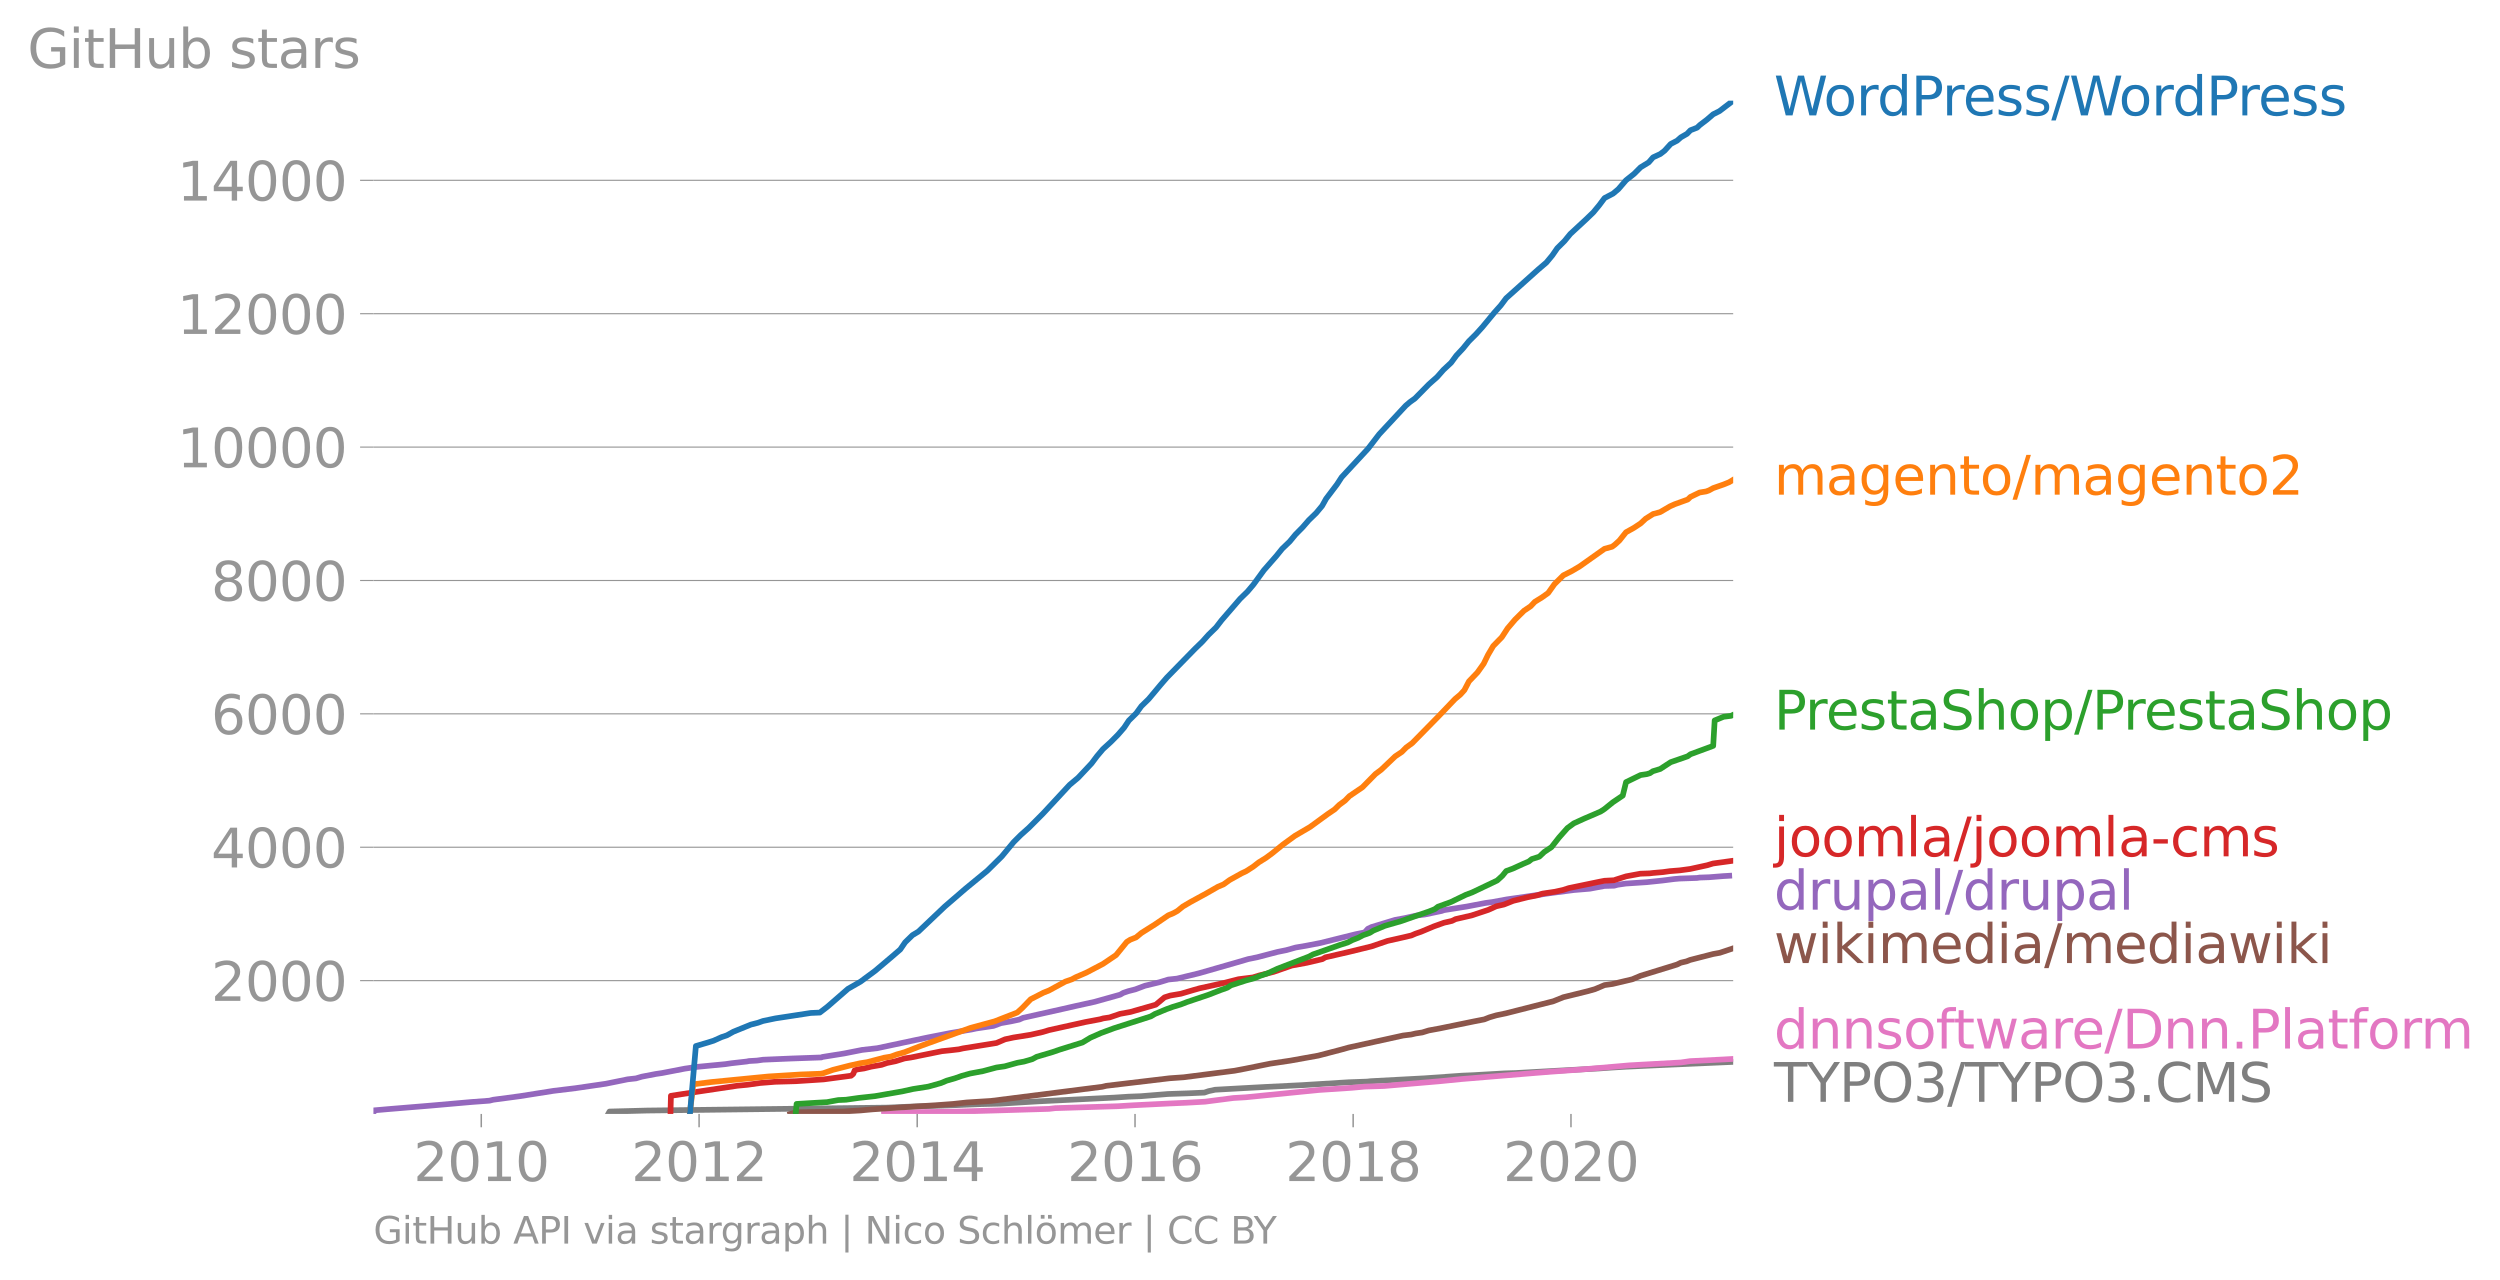 <svg height="448.138" viewBox="0 0 656.585 336.104" width="875.447" xmlns="http://www.w3.org/2000/svg" xmlns:xlink="http://www.w3.org/1999/xlink"><defs><style>*{stroke-linecap:butt;stroke-linejoin:round}</style></defs><g id="figure_1"><path d="M0 336.104h656.585V0H0z" style="fill:none" id="patch_1"/><g id="axes_1"><path d="M98.073 292.56h357.12V26.446H98.073z" style="fill:none" id="patch_2"/><path clip-path="url(#p9e0ba80ce0)" d="m159.735 292.56.349-.631 9.864-.263 63.19-.77 5.09-.229 11.171-.35 7.911-.333 5.297-.122 10.1-.613 19.943-.981 3.767-.245 3.204-.123 7.134-.578 5.185-.175 4.37-.193 1.108-.385 1.712-.368 6.588-.368 6.75-.368 9.55-.473 12.166-.753 4.87-.175.96-.105 14.065-.753 9.892-.7 2.924-.123 8.2-.473 2.88-.088 11.918-.665 7.126-.386 2.655-.14 3.767-.263 3.54-.21 7.069-.333 20.97-.928h0" style="fill:none;stroke:#7f7f7f;stroke-linecap:square;stroke-width:1.5" id="line2d_1"/><g id="matplotlib.axis_1"><g id="xtick_1"><g id="line2d_2"><defs><path d="M0 0v3.5" id="m73948b4023" style="stroke:#969696;stroke-width:.4"/></defs><use style="fill:#969696;stroke:#969696;stroke-width:.4" x="126.396" xlink:href="#m73948b4023" y="292.559"/></g><g style="fill:#969696" transform="matrix(.14 0 0 -.14 108.581 310.197)" id="text_1"><defs><path d="M1228 531h2203V0H469v531q359 372 979 998 621 627 780 809 303 340 423 576 121 236 121 464 0 372-261 606-261 235-680 235-297 0-627-103-329-103-704-313v638q381 153 712 231 332 78 607 78 725 0 1156-363 431-362 431-968 0-288-108-546-107-257-392-607-78-91-497-524-418-433-1181-1211z" id="DejaVuSans-32" transform="scale(.016)"/><path d="M2034 4250q-487 0-733-480-245-479-245-1442 0-959 245-1439 246-480 733-480 491 0 736 480 246 480 246 1439 0 963-246 1442-245 480-736 480zm0 500q785 0 1199-621 414-620 414-1801 0-1178-414-1799Q2819-91 2034-91q-784 0-1198 620-414 621-414 1799 0 1181 414 1801 414 621 1198 621z" id="DejaVuSans-30" transform="scale(.016)"/><path d="M794 531h1031v3560L703 3866v575l1116 225h631V531h1031V0H794v531z" id="DejaVuSans-31" transform="scale(.016)"/></defs><use xlink:href="#DejaVuSans-32"/><use x="63.623" xlink:href="#DejaVuSans-30"/><use x="127.246" xlink:href="#DejaVuSans-31"/><use x="190.869" xlink:href="#DejaVuSans-30"/></g></g><g id="xtick_2"><use style="fill:#969696;stroke:#969696;stroke-width:.4" x="183.604" xlink:href="#m73948b4023" y="292.559" id="line2d_3"/><g style="fill:#969696" transform="matrix(.14 0 0 -.14 165.789 310.197)" id="text_2"><use xlink:href="#DejaVuSans-32"/><use x="63.623" xlink:href="#DejaVuSans-30"/><use x="127.246" xlink:href="#DejaVuSans-31"/><use x="190.869" xlink:href="#DejaVuSans-32"/></g></g><g id="xtick_3"><use style="fill:#969696;stroke:#969696;stroke-width:.4" x="240.89" xlink:href="#m73948b4023" y="292.559" id="line2d_4"/><g style="fill:#969696" transform="matrix(.14 0 0 -.14 223.075 310.197)" id="text_3"><defs><path d="M2419 4116 825 1625h1594v2491zm-166 550h794V1625h666v-525h-666V0h-628v1100H313v609l1940 2957z" id="DejaVuSans-34" transform="scale(.016)"/></defs><use xlink:href="#DejaVuSans-32"/><use x="63.623" xlink:href="#DejaVuSans-30"/><use x="127.246" xlink:href="#DejaVuSans-31"/><use x="190.869" xlink:href="#DejaVuSans-34"/></g></g><g id="xtick_4"><use style="fill:#969696;stroke:#969696;stroke-width:.4" x="298.097" xlink:href="#m73948b4023" y="292.559" id="line2d_5"/><g style="fill:#969696" transform="matrix(.14 0 0 -.14 280.282 310.197)" id="text_4"><defs><path d="M2113 2584q-425 0-674-291-248-290-248-796 0-503 248-796 249-292 674-292t673 292q248 293 248 796 0 506-248 796-248 291-673 291zm1253 1979v-575q-238 112-480 171-242 60-480 60-625 0-955-422-329-422-376-1275 184 272 462 417 279 145 613 145 703 0 1111-427 408-426 408-1160 0-719-425-1154Q2819-91 2113-91q-810 0-1238 620-428 621-428 1799 0 1106 525 1764t1409 658q238 0 480-47t505-140z" id="DejaVuSans-36" transform="scale(.016)"/></defs><use xlink:href="#DejaVuSans-32"/><use x="63.623" xlink:href="#DejaVuSans-30"/><use x="127.246" xlink:href="#DejaVuSans-31"/><use x="190.869" xlink:href="#DejaVuSans-36"/></g></g><g id="xtick_5"><use style="fill:#969696;stroke:#969696;stroke-width:.4" x="355.383" xlink:href="#m73948b4023" y="292.559" id="line2d_6"/><g style="fill:#969696" transform="matrix(.14 0 0 -.14 337.568 310.197)" id="text_5"><defs><path d="M2034 2216q-450 0-708-241-257-241-257-662 0-422 257-663 258-241 708-241t709 242q260 243 260 662 0 421-258 662-257 241-711 241zm-631 268q-406 100-633 378-226 279-226 679 0 559 398 884 399 325 1092 325 697 0 1094-325t397-884q0-400-227-679-226-278-629-378 456-106 710-416 255-309 255-755 0-679-414-1042Q2806-91 2034-91q-771 0-1186 362-414 363-414 1042 0 446 256 755 257 310 713 416zm-231 997q0-362 226-565 227-203 636-203 407 0 636 203 230 203 230 565 0 363-230 566-229 203-636 203-409 0-636-203-226-203-226-566z" id="DejaVuSans-38" transform="scale(.016)"/></defs><use xlink:href="#DejaVuSans-32"/><use x="63.623" xlink:href="#DejaVuSans-30"/><use x="127.246" xlink:href="#DejaVuSans-31"/><use x="190.869" xlink:href="#DejaVuSans-38"/></g></g><g id="xtick_6"><use style="fill:#969696;stroke:#969696;stroke-width:.4" x="412.59" xlink:href="#m73948b4023" y="292.559" id="line2d_7"/><g style="fill:#969696" transform="matrix(.14 0 0 -.14 394.775 310.197)" id="text_6"><use xlink:href="#DejaVuSans-32"/><use x="63.623" xlink:href="#DejaVuSans-30"/><use x="127.246" xlink:href="#DejaVuSans-32"/><use x="190.869" xlink:href="#DejaVuSans-30"/></g></g></g><g id="matplotlib.axis_2"><g id="ytick_1"><path clip-path="url(#p9e0ba80ce0)" d="M98.073 257.546h357.12" style="fill:none;stroke:#969696;stroke-linecap:square;stroke-width:.3" id="line2d_8"/><g id="line2d_9"><defs><path d="M0 0h-3.5" id="m84d0e608a6" style="stroke:#969696;stroke-width:.3"/></defs><use style="fill:#969696;stroke:#969696;stroke-width:.3" x="98.073" xlink:href="#m84d0e608a6" y="257.546"/></g><g style="fill:#969696" transform="matrix(.14 0 0 -.14 55.443 262.865)" id="text_7"><use xlink:href="#DejaVuSans-32"/><use x="63.623" xlink:href="#DejaVuSans-30"/><use x="127.246" xlink:href="#DejaVuSans-30"/><use x="190.869" xlink:href="#DejaVuSans-30"/></g></g><g id="ytick_2"><path clip-path="url(#p9e0ba80ce0)" d="M98.073 222.515h357.12" style="fill:none;stroke:#969696;stroke-linecap:square;stroke-width:.3" id="line2d_10"/><use style="fill:#969696;stroke:#969696;stroke-width:.3" x="98.073" xlink:href="#m84d0e608a6" y="222.515" id="line2d_11"/><g style="fill:#969696" transform="matrix(.14 0 0 -.14 55.443 227.834)" id="text_8"><use xlink:href="#DejaVuSans-34"/><use x="63.623" xlink:href="#DejaVuSans-30"/><use x="127.246" xlink:href="#DejaVuSans-30"/><use x="190.869" xlink:href="#DejaVuSans-30"/></g></g><g id="ytick_3"><path clip-path="url(#p9e0ba80ce0)" d="M98.073 187.484h357.12" style="fill:none;stroke:#969696;stroke-linecap:square;stroke-width:.3" id="line2d_12"/><use style="fill:#969696;stroke:#969696;stroke-width:.3" x="98.073" xlink:href="#m84d0e608a6" y="187.484" id="line2d_13"/><g style="fill:#969696" transform="matrix(.14 0 0 -.14 55.443 192.803)" id="text_9"><use xlink:href="#DejaVuSans-36"/><use x="63.623" xlink:href="#DejaVuSans-30"/><use x="127.246" xlink:href="#DejaVuSans-30"/><use x="190.869" xlink:href="#DejaVuSans-30"/></g></g><g id="ytick_4"><path clip-path="url(#p9e0ba80ce0)" d="M98.073 152.453h357.12" style="fill:none;stroke:#969696;stroke-linecap:square;stroke-width:.3" id="line2d_14"/><use style="fill:#969696;stroke:#969696;stroke-width:.3" x="98.073" xlink:href="#m84d0e608a6" y="152.453" id="line2d_15"/><g style="fill:#969696" transform="matrix(.14 0 0 -.14 55.443 157.772)" id="text_10"><use xlink:href="#DejaVuSans-38"/><use x="63.623" xlink:href="#DejaVuSans-30"/><use x="127.246" xlink:href="#DejaVuSans-30"/><use x="190.869" xlink:href="#DejaVuSans-30"/></g></g><g id="ytick_5"><path clip-path="url(#p9e0ba80ce0)" d="M98.073 117.422h357.12" style="fill:none;stroke:#969696;stroke-linecap:square;stroke-width:.3" id="line2d_16"/><use style="fill:#969696;stroke:#969696;stroke-width:.3" x="98.073" xlink:href="#m84d0e608a6" y="117.422" id="line2d_17"/><g style="fill:#969696" transform="matrix(.14 0 0 -.14 46.536 122.741)" id="text_11"><use xlink:href="#DejaVuSans-31"/><use x="63.623" xlink:href="#DejaVuSans-30"/><use x="127.246" xlink:href="#DejaVuSans-30"/><use x="190.869" xlink:href="#DejaVuSans-30"/><use x="254.492" xlink:href="#DejaVuSans-30"/></g></g><g id="ytick_6"><path clip-path="url(#p9e0ba80ce0)" d="M98.073 82.391h357.12" style="fill:none;stroke:#969696;stroke-linecap:square;stroke-width:.3" id="line2d_18"/><use style="fill:#969696;stroke:#969696;stroke-width:.3" x="98.073" xlink:href="#m84d0e608a6" y="82.391" id="line2d_19"/><g style="fill:#969696" transform="matrix(.14 0 0 -.14 46.536 87.71)" id="text_12"><use xlink:href="#DejaVuSans-31"/><use x="63.623" xlink:href="#DejaVuSans-32"/><use x="127.246" xlink:href="#DejaVuSans-30"/><use x="190.869" xlink:href="#DejaVuSans-30"/><use x="254.492" xlink:href="#DejaVuSans-30"/></g></g><g id="ytick_7"><path clip-path="url(#p9e0ba80ce0)" d="M98.073 47.36h357.12" style="fill:none;stroke:#969696;stroke-linecap:square;stroke-width:.3" id="line2d_20"/><use style="fill:#969696;stroke:#969696;stroke-width:.3" x="98.073" xlink:href="#m84d0e608a6" y="47.361" id="line2d_21"/><g style="fill:#969696" transform="matrix(.14 0 0 -.14 46.536 52.68)" id="text_13"><use xlink:href="#DejaVuSans-31"/><use x="63.623" xlink:href="#DejaVuSans-34"/><use x="127.246" xlink:href="#DejaVuSans-30"/><use x="190.869" xlink:href="#DejaVuSans-30"/><use x="254.492" xlink:href="#DejaVuSans-30"/></g></g><g style="fill:#969696" transform="matrix(.14 0 0 -.14 7.2 17.838)" id="text_14"><defs><path d="M3809 666v1253H2778v519h1656V434q-365-259-806-392-440-133-940-133-1094 0-1712 639-617 640-617 1780 0 1144 617 1783 618 639 1712 639 456 0 867-113 411-112 758-331v-672q-350 297-744 447t-828 150q-857 0-1287-478-429-478-429-1425 0-944 429-1422 430-478 1287-478 334 0 596 58 263 58 472 180z" id="DejaVuSans-47" transform="scale(.016)"/><path d="M603 3500h575V0H603v3500zm0 1363h575v-729H603v729z" id="DejaVuSans-69" transform="scale(.016)"/><path d="M1172 4494v-994h1184v-447H1172V1153q0-428 117-550t477-122h590V0h-590q-666 0-919 248-253 249-253 905v1900H172v447h422v994h578z" id="DejaVuSans-74" transform="scale(.016)"/><path d="M628 4666h631V2753h2294v1913h631V0h-631v2222H1259V0H628v4666z" id="DejaVuSans-48" transform="scale(.016)"/><path d="M544 1381v2119h575V1403q0-497 193-746 194-248 582-248 465 0 735 297 271 297 271 810v1984h575V0h-575v538q-209-319-486-474-276-155-642-155-603 0-916 375-312 375-312 1097zm1447 2203z" id="DejaVuSans-75" transform="scale(.016)"/><path d="M3116 1747q0 634-261 995t-717 361q-457 0-718-361t-261-995q0-634 261-995t718-361q456 0 717 361t261 995zM1159 2969q182 312 458 463 277 152 661 152 638 0 1036-506 399-506 399-1331T3314 415Q2916-91 2278-91q-384 0-661 152-276 152-458 464V0H581v4863h578V2969z" id="DejaVuSans-62" transform="scale(.016)"/><path d="M2834 3397v-544q-243 125-506 187-262 63-544 63-428 0-642-131t-214-394q0-200 153-314t616-217l197-44q612-131 870-370t258-667q0-488-386-773Q2250-91 1575-91q-281 0-586 55T347 128v594q319-166 628-249 309-82 613-82 406 0 624 139 219 139 219 392 0 234-158 359-157 125-692 241l-200 47q-534 112-772 345-237 233-237 639 0 494 350 762 350 269 994 269 318 0 599-47 282-46 519-140z" id="DejaVuSans-73" transform="scale(.016)"/><path d="M2194 1759q-697 0-966-159t-269-544q0-306 202-486 202-179 548-179 479 0 768 339t289 901v128h-572zm1147 238V0h-575v531q-197-318-491-470T1556-91q-537 0-855 302-317 302-317 808 0 590 395 890 396 300 1180 300h807v57q0 397-261 614t-733 217q-300 0-585-72-284-72-546-216v532q315 122 612 182 297 61 578 61 760 0 1135-394 375-393 375-1193z" id="DejaVuSans-61" transform="scale(.016)"/><path d="M2631 2963q-97 56-211 82-114 27-251 27-488 0-749-317t-261-911V0H581v3500h578v-544q182 319 472 473 291 155 707 155 59 0 131-8 72-7 159-23l3-590z" id="DejaVuSans-72" transform="scale(.016)"/></defs><use xlink:href="#DejaVuSans-47"/><use x="77.49" xlink:href="#DejaVuSans-69"/><use x="105.273" xlink:href="#DejaVuSans-74"/><use x="144.482" xlink:href="#DejaVuSans-48"/><use x="219.678" xlink:href="#DejaVuSans-75"/><use x="283.057" xlink:href="#DejaVuSans-62"/><use x="346.533" xlink:href="#DejaVuSans-20"/><use x="378.32" xlink:href="#DejaVuSans-73"/><use x="430.42" xlink:href="#DejaVuSans-74"/><use x="469.629" xlink:href="#DejaVuSans-61"/><use x="530.908" xlink:href="#DejaVuSans-72"/><use x="572.021" xlink:href="#DejaVuSans-73"/></g></g><path clip-path="url(#p9e0ba80ce0)" d="m232.2 292.56 1.24-.123 3.597-.14 4.62-.228 8.683-.105 10.52-.298 14.666-.438 1.599-.193 16.497-.508 3.977-.245 9.58-.473 4.354-.192 4.965-.28 7.42-.964 3.264-.193 19.126-1.909 8.7-.578 3.425-.315 5.078-.158 14.5-1.243 5.791-.578 19.444-1.612 3.716-.298 8.018-.578 12.985-1.12 13.492-.754 2.41-.35 8.722-.438 2.192-.123h0" style="fill:none;stroke:#e377c2;stroke-linecap:square;stroke-width:1.5" id="line2d_22"/><path clip-path="url(#p9e0ba80ce0)" d="m207.568 292.56 1.5-.439 12.803-.21.569-.07 3.454-.193 3.227-.297 1.577-.106 3.984-.262 5.799-.386 5.417-.332 4.447-.333 3.53-.386 6.365-.402 29.222-3.714 1.092-.262 16.62-1.98 3.701-.262 13.367-1.717 2.759-.525 6.575-1.331 5.276-.789 7.385-1.33 6.099-1.595 1.874-.525 14.284-3.153 2.138-.263 1.179-.28 1.727-.263 1.698-.525 2.857-.526 9.045-1.856 2.697-.526 1.373-.543 1.79-.525 2.517-.526 3.1-.788 9.357-2.382 2.591-1.05 6.466-1.595 1.848-.525 2.522-1.069 2.112-.297 5.172-1.227 2.195-.928 9.55-2.942 1.009-.49 1.505-.351.917-.368 6.067-1.559 1.739-.315 3.495-1.174h0" style="fill:none;stroke:#8c564b;stroke-linecap:square;stroke-width:1.5" id="line2d_23"/><g style="fill:#1f77b4" transform="matrix(.14 0 0 -.14 465.907 30.31)" id="text_15"><defs><path d="M213 4666h637l981-3944 978 3944h710l981-3944 978 3944h641L4947 0h-794l-984 4050L2175 0h-794L213 4666z" id="DejaVuSans-57" transform="scale(.016)"/><path d="M1959 3097q-462 0-731-361t-269-989q0-628 267-989 268-361 733-361 460 0 728 362 269 363 269 988 0 622-269 986-268 364-728 364zm0 487q750 0 1178-488 429-487 429-1349 0-859-429-1349Q2709-91 1959-91q-753 0-1180 489-426 490-426 1349 0 862 426 1349 427 488 1180 488z" id="DejaVuSans-6f" transform="scale(.016)"/><path d="M2906 2969v1894h575V0h-575v525q-181-312-458-464-276-152-664-152-634 0-1033 506-398 507-398 1332t398 1331q399 506 1033 506 388 0 664-152 277-151 458-463zM947 1747q0-634 261-995t717-361q456 0 718 361 263 361 263 995t-263 995q-262 361-718 361t-717-361q-261-361-261-995z" id="DejaVuSans-64" transform="scale(.016)"/><path d="M1259 4147V2394h794q441 0 681 228 241 228 241 650 0 419-241 647-240 228-681 228h-794zm-631 519h1425q785 0 1186-355 402-355 402-1039 0-691-402-1044-401-353-1186-353h-794V0H628v4666z" id="DejaVuSans-50" transform="scale(.016)"/><path d="M3597 1894v-281H953q38-594 358-905t892-311q331 0 642 81t618 244V178Q3153 47 2828-22t-659-69q-838 0-1327 487-489 488-489 1320 0 859 464 1363 464 505 1252 505 706 0 1117-455 411-454 411-1235zm-575 169q-6 471-264 752-258 282-683 282-481 0-770-272t-333-766l2050 4z" id="DejaVuSans-65" transform="scale(.016)"/><path d="M1625 4666h531L531-594H0l1625 5260z" id="DejaVuSans-2f" transform="scale(.016)"/></defs><use xlink:href="#DejaVuSans-57"/><use x="93.002" xlink:href="#DejaVuSans-6f"/><use x="154.184" xlink:href="#DejaVuSans-72"/><use x="193.547" xlink:href="#DejaVuSans-64"/><use x="257.023" xlink:href="#DejaVuSans-50"/><use x="315.576" xlink:href="#DejaVuSans-72"/><use x="354.439" xlink:href="#DejaVuSans-65"/><use x="415.963" xlink:href="#DejaVuSans-73"/><use x="468.063" xlink:href="#DejaVuSans-73"/><use x="520.162" xlink:href="#DejaVuSans-2f"/><use x="553.854" xlink:href="#DejaVuSans-57"/><use x="646.855" xlink:href="#DejaVuSans-6f"/><use x="708.037" xlink:href="#DejaVuSans-72"/><use x="747.4" xlink:href="#DejaVuSans-64"/><use x="810.877" xlink:href="#DejaVuSans-50"/><use x="869.43" xlink:href="#DejaVuSans-72"/><use x="908.293" xlink:href="#DejaVuSans-65"/><use x="969.816" xlink:href="#DejaVuSans-73"/><use x="1021.916" xlink:href="#DejaVuSans-73"/></g><g style="fill:#ff7f0e" transform="matrix(.14 0 0 -.14 465.907 129.92)" id="text_16"><defs><path d="M3328 2828q216 388 516 572t706 184q547 0 844-383 297-382 297-1088V0h-578v2094q0 503-179 746-178 244-543 244-447 0-707-297-259-296-259-809V0h-578v2094q0 506-178 748t-550 242q-441 0-701-298-259-298-259-808V0H581v3500h578v-544q197 322 472 475t653 153q382 0 649-194 267-193 395-562z" id="DejaVuSans-6d" transform="scale(.016)"/><path d="M2906 1791q0 625-258 968-257 344-723 344-462 0-720-344-258-343-258-968 0-622 258-966t720-344q466 0 723 344 258 344 258 966zm575-1357q0-893-397-1329-396-436-1215-436-303 0-572 45t-522 139v559q253-137 500-202 247-66 503-66 566 0 847 295t281 892v285q-178-310-456-463T1784 0Q1141 0 747 490 353 981 353 1791q0 812 394 1302 394 491 1037 491 388 0 666-153t456-462v531h575V434z" id="DejaVuSans-67" transform="scale(.016)"/><path d="M3513 2113V0h-575v2094q0 497-194 743-194 247-581 247-466 0-735-297-269-296-269-809V0H581v3500h578v-544q207 316 486 472 280 156 646 156 603 0 912-373 310-373 310-1098z" id="DejaVuSans-6e" transform="scale(.016)"/></defs><use xlink:href="#DejaVuSans-6d"/><use x="97.412" xlink:href="#DejaVuSans-61"/><use x="158.691" xlink:href="#DejaVuSans-67"/><use x="222.168" xlink:href="#DejaVuSans-65"/><use x="283.691" xlink:href="#DejaVuSans-6e"/><use x="347.07" xlink:href="#DejaVuSans-74"/><use x="386.279" xlink:href="#DejaVuSans-6f"/><use x="447.461" xlink:href="#DejaVuSans-2f"/><use x="481.152" xlink:href="#DejaVuSans-6d"/><use x="578.564" xlink:href="#DejaVuSans-61"/><use x="639.844" xlink:href="#DejaVuSans-67"/><use x="703.32" xlink:href="#DejaVuSans-65"/><use x="764.844" xlink:href="#DejaVuSans-6e"/><use x="828.223" xlink:href="#DejaVuSans-74"/><use x="867.432" xlink:href="#DejaVuSans-6f"/><use x="928.613" xlink:href="#DejaVuSans-32"/></g><g style="fill:#2ca02c" transform="matrix(.14 0 0 -.14 465.907 191.61)" id="text_17"><defs><path d="M3425 4513v-616q-359 172-678 256-319 85-616 85-515 0-795-200t-280-569q0-310 186-468 186-157 705-254l381-78q706-135 1042-474t336-907q0-679-455-1029Q2797-91 1919-91q-331 0-705 75-373 75-773 222v650q384-215 753-325 369-109 725-109 540 0 834 212 294 213 294 607 0 343-211 537t-692 291l-385 75q-706 140-1022 440-315 300-315 835 0 619 436 975t1201 356q329 0 669-60 341-59 697-177z" id="DejaVuSans-53" transform="scale(.016)"/><path d="M3513 2113V0h-575v2094q0 497-194 743-194 247-581 247-466 0-735-297-269-296-269-809V0H581v4863h578V2956q207 316 486 472 280 156 646 156 603 0 912-373 310-373 310-1098z" id="DejaVuSans-68" transform="scale(.016)"/><path d="M1159 525v-1856H581v4831h578v-531q182 312 458 463 277 152 661 152 638 0 1036-506 399-506 399-1331T3314 415Q2916-91 2278-91q-384 0-661 152-276 152-458 464zm1957 1222q0 634-261 995t-717 361q-457 0-718-361t-261-995q0-634 261-995t718-361q456 0 717 361t261 995z" id="DejaVuSans-70" transform="scale(.016)"/></defs><use xlink:href="#DejaVuSans-50"/><use x="58.553" xlink:href="#DejaVuSans-72"/><use x="97.416" xlink:href="#DejaVuSans-65"/><use x="158.939" xlink:href="#DejaVuSans-73"/><use x="211.039" xlink:href="#DejaVuSans-74"/><use x="250.248" xlink:href="#DejaVuSans-61"/><use x="311.527" xlink:href="#DejaVuSans-53"/><use x="375.004" xlink:href="#DejaVuSans-68"/><use x="438.383" xlink:href="#DejaVuSans-6f"/><use x="499.564" xlink:href="#DejaVuSans-70"/><use x="563.041" xlink:href="#DejaVuSans-2f"/><use x="596.732" xlink:href="#DejaVuSans-50"/><use x="655.285" xlink:href="#DejaVuSans-72"/><use x="694.148" xlink:href="#DejaVuSans-65"/><use x="755.672" xlink:href="#DejaVuSans-73"/><use x="807.771" xlink:href="#DejaVuSans-74"/><use x="846.98" xlink:href="#DejaVuSans-61"/><use x="908.26" xlink:href="#DejaVuSans-53"/><use x="971.736" xlink:href="#DejaVuSans-68"/><use x="1035.115" xlink:href="#DejaVuSans-6f"/><use x="1096.297" xlink:href="#DejaVuSans-70"/></g><g style="fill:#d62728" transform="matrix(.14 0 0 -.14 465.907 224.904)" id="text_18"><defs><path d="M603 3500h575V-63q0-668-255-968-254-300-820-300h-219v487H38q328 0 446 152Q603-541 603-63v3563zm0 1363h575v-729H603v729z" id="DejaVuSans-6a" transform="scale(.016)"/><path d="M603 4863h575V0H603v4863z" id="DejaVuSans-6c" transform="scale(.016)"/><path d="M313 2009h1684v-512H313v512z" id="DejaVuSans-2d" transform="scale(.016)"/><path d="M3122 3366v-538q-244 135-489 202t-495 67q-560 0-870-355-309-354-309-995t309-996q310-354 870-354 250 0 495 67t489 202V134Q2881 22 2623-34q-257-57-548-57-791 0-1257 497-465 497-465 1341 0 856 470 1346 471 491 1290 491 265 0 518-55 253-54 491-163z" id="DejaVuSans-63" transform="scale(.016)"/></defs><use xlink:href="#DejaVuSans-6a"/><use x="27.783" xlink:href="#DejaVuSans-6f"/><use x="88.965" xlink:href="#DejaVuSans-6f"/><use x="150.146" xlink:href="#DejaVuSans-6d"/><use x="247.559" xlink:href="#DejaVuSans-6c"/><use x="275.342" xlink:href="#DejaVuSans-61"/><use x="336.621" xlink:href="#DejaVuSans-2f"/><use x="370.313" xlink:href="#DejaVuSans-6a"/><use x="398.096" xlink:href="#DejaVuSans-6f"/><use x="459.277" xlink:href="#DejaVuSans-6f"/><use x="520.459" xlink:href="#DejaVuSans-6d"/><use x="617.871" xlink:href="#DejaVuSans-6c"/><use x="645.654" xlink:href="#DejaVuSans-61"/><use x="706.934" xlink:href="#DejaVuSans-2d"/><use x="743.018" xlink:href="#DejaVuSans-63"/><use x="797.998" xlink:href="#DejaVuSans-6d"/><use x="895.41" xlink:href="#DejaVuSans-73"/></g><g style="fill:#9467bd" transform="matrix(.14 0 0 -.14 465.907 238.904)" id="text_19"><use xlink:href="#DejaVuSans-64"/><use x="63.477" xlink:href="#DejaVuSans-72"/><use x="104.59" xlink:href="#DejaVuSans-75"/><use x="167.969" xlink:href="#DejaVuSans-70"/><use x="231.445" xlink:href="#DejaVuSans-61"/><use x="292.725" xlink:href="#DejaVuSans-6c"/><use x="320.508" xlink:href="#DejaVuSans-2f"/><use x="354.199" xlink:href="#DejaVuSans-64"/><use x="417.676" xlink:href="#DejaVuSans-72"/><use x="458.789" xlink:href="#DejaVuSans-75"/><use x="522.168" xlink:href="#DejaVuSans-70"/><use x="585.645" xlink:href="#DejaVuSans-61"/><use x="646.924" xlink:href="#DejaVuSans-6c"/></g><g style="fill:#8c564b" transform="matrix(.14 0 0 -.14 465.907 252.931)" id="text_20"><defs><path d="M269 3500h575l719-2731 715 2731h678l719-2731 716 2731h575L4050 0h-678l-753 2869L1863 0h-679L269 3500z" id="DejaVuSans-77" transform="scale(.016)"/><path d="M581 4863h578V1991l1716 1509h734L1753 1863 3688 0h-750L1159 1709V0H581v4863z" id="DejaVuSans-6b" transform="scale(.016)"/></defs><use xlink:href="#DejaVuSans-77"/><use x="81.787" xlink:href="#DejaVuSans-69"/><use x="109.57" xlink:href="#DejaVuSans-6b"/><use x="167.48" xlink:href="#DejaVuSans-69"/><use x="195.264" xlink:href="#DejaVuSans-6d"/><use x="292.676" xlink:href="#DejaVuSans-65"/><use x="354.199" xlink:href="#DejaVuSans-64"/><use x="417.676" xlink:href="#DejaVuSans-69"/><use x="445.459" xlink:href="#DejaVuSans-61"/><use x="506.738" xlink:href="#DejaVuSans-2f"/><use x="540.43" xlink:href="#DejaVuSans-6d"/><use x="637.842" xlink:href="#DejaVuSans-65"/><use x="699.365" xlink:href="#DejaVuSans-64"/><use x="762.842" xlink:href="#DejaVuSans-69"/><use x="790.625" xlink:href="#DejaVuSans-61"/><use x="851.904" xlink:href="#DejaVuSans-77"/><use x="933.691" xlink:href="#DejaVuSans-69"/><use x="961.475" xlink:href="#DejaVuSans-6b"/><use x="1019.385" xlink:href="#DejaVuSans-69"/></g><g style="fill:#e377c2" transform="matrix(.14 0 0 -.14 465.907 275.375)" id="text_21"><defs><path d="M2375 4863v-479h-550q-309 0-430-125-120-125-120-450v-309h947v-447h-947V0H697v3053H147v447h550v244q0 584 272 851 272 268 862 268h544z" id="DejaVuSans-66" transform="scale(.016)"/><path d="M1259 4147V519h763q966 0 1414 437 448 438 448 1382 0 937-448 1373t-1414 436h-763zm-631 519h1297q1356 0 1990-564 635-564 635-1764 0-1207-638-1773Q3275 0 1925 0H628v4666z" id="DejaVuSans-44" transform="scale(.016)"/><path d="M684 794h660V0H684v794z" id="DejaVuSans-2e" transform="scale(.016)"/></defs><use xlink:href="#DejaVuSans-64"/><use x="63.477" xlink:href="#DejaVuSans-6e"/><use x="126.855" xlink:href="#DejaVuSans-6e"/><use x="190.234" xlink:href="#DejaVuSans-73"/><use x="242.334" xlink:href="#DejaVuSans-6f"/><use x="303.516" xlink:href="#DejaVuSans-66"/><use x="336.971" xlink:href="#DejaVuSans-74"/><use x="376.18" xlink:href="#DejaVuSans-77"/><use x="457.967" xlink:href="#DejaVuSans-61"/><use x="519.246" xlink:href="#DejaVuSans-72"/><use x="558.109" xlink:href="#DejaVuSans-65"/><use x="619.633" xlink:href="#DejaVuSans-2f"/><use x="653.324" xlink:href="#DejaVuSans-44"/><use x="730.326" xlink:href="#DejaVuSans-6e"/><use x="793.705" xlink:href="#DejaVuSans-6e"/><use x="857.084" xlink:href="#DejaVuSans-2e"/><use x="888.871" xlink:href="#DejaVuSans-50"/><use x="949.174" xlink:href="#DejaVuSans-6c"/><use x="976.957" xlink:href="#DejaVuSans-61"/><use x="1038.236" xlink:href="#DejaVuSans-74"/><use x="1077.445" xlink:href="#DejaVuSans-66"/><use x="1112.65" xlink:href="#DejaVuSans-6f"/><use x="1173.832" xlink:href="#DejaVuSans-72"/><use x="1213.195" xlink:href="#DejaVuSans-6d"/></g><g style="fill:#7f7f7f" transform="matrix(.14 0 0 -.14 465.907 289.375)" id="text_22"><defs><path d="M-19 4666h3947v-532H2272V0h-634v4134H-19v532z" id="DejaVuSans-54" transform="scale(.016)"/><path d="M-13 4666h679l1293-1919 1285 1919h678L2272 2222V0h-634v2222L-13 4666z" id="DejaVuSans-59" transform="scale(.016)"/><path d="M2522 4238q-688 0-1093-513-404-512-404-1397 0-881 404-1394 405-512 1093-512 687 0 1089 512 402 513 402 1394 0 885-402 1397-402 513-1089 513zm0 512q981 0 1568-658 588-658 588-1764 0-1103-588-1761Q3503-91 2522-91q-984 0-1574 656-589 657-589 1763t589 1764q590 658 1574 658z" id="DejaVuSans-4f" transform="scale(.016)"/><path d="M2597 2516q453-97 707-404 255-306 255-756 0-690-475-1069Q2609-91 1734-91q-293 0-604 58T488 141v609q262-153 574-231 313-78 654-78 593 0 904 234t311 681q0 413-289 645-289 233-804 233h-544v519h569q465 0 712 186t247 536q0 359-255 551-254 193-729 193-260 0-557-57-297-56-653-174v562q360 100 674 150t592 50q719 0 1137-327 419-326 419-882 0-388-222-655t-631-370z" id="DejaVuSans-33" transform="scale(.016)"/><path d="M4122 4306v-665q-319 297-680 443-361 147-767 147-800 0-1225-489t-425-1414q0-922 425-1411t1225-489q406 0 767 147t680 444V359q-331-225-702-338-370-112-782-112-1060 0-1670 648-609 649-609 1771 0 1125 609 1773 610 649 1670 649 418 0 788-111 371-111 696-333z" id="DejaVuSans-43" transform="scale(.016)"/><path d="M628 4666h941l1190-3175 1197 3175h941V0h-616v4097L3078 897h-634L1241 4097V0H628v4666z" id="DejaVuSans-4d" transform="scale(.016)"/></defs><use xlink:href="#DejaVuSans-54"/><use x="61.084" xlink:href="#DejaVuSans-59"/><use x="122.168" xlink:href="#DejaVuSans-50"/><use x="182.471" xlink:href="#DejaVuSans-4f"/><use x="261.182" xlink:href="#DejaVuSans-33"/><use x="324.805" xlink:href="#DejaVuSans-2f"/><use x="358.496" xlink:href="#DejaVuSans-54"/><use x="419.58" xlink:href="#DejaVuSans-59"/><use x="480.664" xlink:href="#DejaVuSans-50"/><use x="540.967" xlink:href="#DejaVuSans-4f"/><use x="619.678" xlink:href="#DejaVuSans-33"/><use x="683.301" xlink:href="#DejaVuSans-2e"/><use x="715.088" xlink:href="#DejaVuSans-43"/><use x="784.912" xlink:href="#DejaVuSans-4d"/><use x="871.191" xlink:href="#DejaVuSans-53"/></g><g style="fill:#969696" transform="matrix(.097 0 0 -.097 98.073 326.613)" id="text_23"><defs><path d="m2188 4044-857-2322h1716l-859 2322zm-357 622h716L4325 0h-656l-425 1197H1141L716 0H50l1781 4666z" id="DejaVuSans-41" transform="scale(.016)"/><path d="M628 4666h631V0H628v4666z" id="DejaVuSans-49" transform="scale(.016)"/><path d="M191 3500h609L1894 563l1094 2937h609L2284 0h-781L191 3500z" id="DejaVuSans-76" transform="scale(.016)"/><path d="M1344 4891v-6400H813v6400h531z" id="DejaVuSans-7c" transform="scale(.016)"/><path d="M628 4666h850L3547 763v3903h612V0h-850L1241 3903V0H628v4666z" id="DejaVuSans-4e" transform="scale(.016)"/><path d="M1959 3097q-462 0-731-361t-269-989q0-628 267-989 268-361 733-361 460 0 728 362 269 363 269 988 0 622-269 986-268 364-728 364zm0 487q750 0 1178-488 429-487 429-1349 0-859-429-1349Q2709-91 1959-91q-753 0-1180 489-426 490-426 1349 0 862 426 1349 427 488 1180 488zm295 1266h634v-631h-634v631zm-1222 0h634v-631h-634v631z" id="DejaVuSans-f6" transform="scale(.016)"/><path d="M1259 2228V519h1013q509 0 754 211 246 211 246 645 0 438-246 645-245 208-754 208H1259zm0 1919V2741h935q462 0 688 173 227 174 227 530 0 353-227 528-226 175-688 175h-935zm-631 519h1613q722 0 1112-300 391-300 391-853 0-429-200-682t-588-315q466-100 724-418 258-317 258-792 0-625-425-966Q3088 0 2303 0H628v4666z" id="DejaVuSans-42" transform="scale(.016)"/></defs><use xlink:href="#DejaVuSans-47"/><use x="77.49" xlink:href="#DejaVuSans-69"/><use x="105.273" xlink:href="#DejaVuSans-74"/><use x="144.482" xlink:href="#DejaVuSans-48"/><use x="219.678" xlink:href="#DejaVuSans-75"/><use x="283.057" xlink:href="#DejaVuSans-62"/><use x="346.533" xlink:href="#DejaVuSans-20"/><use x="378.32" xlink:href="#DejaVuSans-41"/><use x="446.729" xlink:href="#DejaVuSans-50"/><use x="507.031" xlink:href="#DejaVuSans-49"/><use x="536.523" xlink:href="#DejaVuSans-20"/><use x="568.311" xlink:href="#DejaVuSans-76"/><use x="627.49" xlink:href="#DejaVuSans-69"/><use x="655.273" xlink:href="#DejaVuSans-61"/><use x="716.553" xlink:href="#DejaVuSans-20"/><use x="748.34" xlink:href="#DejaVuSans-73"/><use x="800.439" xlink:href="#DejaVuSans-74"/><use x="839.648" xlink:href="#DejaVuSans-61"/><use x="900.928" xlink:href="#DejaVuSans-72"/><use x="940.291" xlink:href="#DejaVuSans-67"/><use x="1003.768" xlink:href="#DejaVuSans-72"/><use x="1044.881" xlink:href="#DejaVuSans-61"/><use x="1106.16" xlink:href="#DejaVuSans-70"/><use x="1169.637" xlink:href="#DejaVuSans-68"/><use x="1233.016" xlink:href="#DejaVuSans-20"/><use x="1264.803" xlink:href="#DejaVuSans-7c"/><use x="1298.494" xlink:href="#DejaVuSans-20"/><use x="1330.281" xlink:href="#DejaVuSans-4e"/><use x="1405.086" xlink:href="#DejaVuSans-69"/><use x="1432.869" xlink:href="#DejaVuSans-63"/><use x="1487.85" xlink:href="#DejaVuSans-6f"/><use x="1549.031" xlink:href="#DejaVuSans-20"/><use x="1580.818" xlink:href="#DejaVuSans-53"/><use x="1644.295" xlink:href="#DejaVuSans-63"/><use x="1699.275" xlink:href="#DejaVuSans-68"/><use x="1762.654" xlink:href="#DejaVuSans-6c"/><use x="1790.438" xlink:href="#DejaVuSans-f6"/><use x="1851.619" xlink:href="#DejaVuSans-6d"/><use x="1949.031" xlink:href="#DejaVuSans-65"/><use x="2010.555" xlink:href="#DejaVuSans-72"/><use x="2051.668" xlink:href="#DejaVuSans-20"/><use x="2083.455" xlink:href="#DejaVuSans-7c"/><use x="2117.146" xlink:href="#DejaVuSans-20"/><use x="2148.934" xlink:href="#DejaVuSans-43"/><use x="2218.758" xlink:href="#DejaVuSans-43"/><use x="2288.582" xlink:href="#DejaVuSans-20"/><use x="2320.369" xlink:href="#DejaVuSans-42"/><use x="2383.473" xlink:href="#DejaVuSans-59"/></g><path clip-path="url(#p9e0ba80ce0)" d="m98.073 292.56.037-.93 3.78-.332 11.235-.928 10.735-.946 4.696-.35.989-.246 6.959-.928 8.86-1.401 5.756-.7 8.024-1.174 5.682-1.156 2.204-.246 1.548-.455 3.627-.7 1.666-.246 5.979-1.156 3.274-.473 7.43-.718 1.545-.228 4.022-.455.61-.123 2.084-.122 1.604-.228 7.429-.315 7.876-.28.26-.123 5.766-.928 4.686-.929 3.992-.455 9.878-2.102 3.417-.718 5.91-1.156 5.615-.946 1.124-.245 4.557-.683 1.94-.718 2.649-.473 2.137-.456 1.06-.473 10.484-2.347 3.057-.7 5.307-1.174 6.627-1.856.816-.473 1.336-.456 1.848-.473 2.511-.946 3.85-.928 2.285-.7 2.273-.246 5.77-1.4 9.72-2.786 3.247-.946 2.33-.473 3.544-.928 1.808-.473 2.322-.473 2.434-.683 2.757-.473 3.722-.718 9.33-2.312 2.317-.473.846-.946.955-.455 6.174-1.874 2.567-.473 3.155-.7 2.104-.246 4.392-.928.68-.228 5.986-.946 4.863-.928 1.815-.245 3.822-.701 11.433-1.646 5.231-.684.944-.122 4.176-.35 3.846-.719 2.552-.07.874-.245 2.158-.315 5.53-.368 4.034-.42 3.18-.403 1.39-.123 4.562-.157.711-.106 2.509-.087 3.73-.298 1.528-.087h0" style="fill:none;stroke:#9467bd;stroke-linecap:square;stroke-width:1.5" id="line2d_24"/><path clip-path="url(#p9e0ba80ce0)" d="m176.088 292.56.118-4.765 7.761-1.191 9.696-1.454 2.605-.245 3.388-.473 3.937-.315 5.474-.158 7.26-.473 7.207-.963.561-.473.379-.963.775-.228 1.68-.245 1.863-.473 2.735-.473 1.43-.49 2.283-.474 2.298-.718 1.646-.245 8.2-1.664 2.363-.245 2.093-.245 1.076-.246 7.304-1.173 1.5-.245 2.252-.964 2.208-.473 4.487-.718 3.17-.718 1.609-.49 9.632-2.137 3.898-.736.778-.227 1.657-.246 2.772-.946 2.703-.49 6.664-1.91 2.297-1.926 1.491-.473 2.792-.473 3.272-.963 1.667-.473 6.53-1.436 3.683-.946 3.773-.473 1.573-.49 3.857-.964 4.795-1.664 3.903-.718 4.112-.963.794-.473 6.234-1.436 5.869-1.437 4.207-1.436 4.274-.963 2.004-.473 1.09-.473 1.425-.49 3.382-1.42 2.686-.963 2.066-.473.96-.472 4.195-.964 4.382-1.454 2.082-.945 2.056-.473 2.428-.964 3.77-.946 2.475-.49 1.484-.473 3.199-.473 2.146-.473 1.518-.49 8.102-1.682 1.276-.245 2.578-.14.321-.14 2.754-.876 3.759-.7 2.43-.088.894-.105 2.622-.228 1.774-.245 2.635-.21 2.733-.368 4.493-.98 1.5-.456 3.948-.543 1.268-.175h0" style="fill:none;stroke:#d62728;stroke-linecap:square;stroke-width:1.5" id="line2d_25"/><path clip-path="url(#p9e0ba80ce0)" d="m208.97 292.56.24-2.628 3.75-.228 4.254-.245 2.94-.543 2.028-.088 3.326-.473 4.303-.472 7.137-1.244 2.865-.63 4.007-.631 3.303-.928 1.51-.631 2.19-.63 1.782-.631 2.188-.613 3.362-.63 3.532-.947 2.18-.315 3.341-.928 1.727-.315 2.168-.631 1.165-.63 4.193-1.244 1.817-.63 6.016-1.875 2.083-1.261 2.823-1.244 3.358-1.243 9.703-3.118 1.06-.63 3.048-1.262 1.681-.613 2.08-.63 1.619-.63 5.572-1.875 3.253-1.261 1.724-.613.984-.63 3.88-1.262 2.267-.613 1.555-.63 1.86-.63 2.681-1.244 8.15-3.136 1.166-.613 7.137-2.504 1.996-.631 1.175-.613 1.596-.63 1.174-.631 1.785-.63.996-.614 3.034-1.26 4.314-1.244 3.585-1.262 3.638-1.243 1.559-.63.818-.631 3.433-1.244 3.907-1.892 1.632-.613 6.59-3.135 1.36-1.243 1.013-1.244 1.717-.63 2.727-1.244 1.481-.63.783-.631 1.968-.63 1.318-1.244 1.89-1.262 1.966-2.504 2.219-2.505 1.691-1.244 2.765-1.26 2.91-1.244 1.413-.63.968-.631 2.171-1.752 2.62-1.769.865-3.538 3.823-1.857 1.635-.245.818-.245.745-.508 1.956-.596 2.744-1.786 4.454-1.542.75-.543 4.183-1.541 1.781-.666.387-6.673 2.35-.963 1.957-.245.545-.263h0" style="fill:none;stroke:#2ca02c;stroke-linecap:square;stroke-width:1.5" id="line2d_26"/><path clip-path="url(#p9e0ba80ce0)" d="m181.147 292.56.937-7.795 4.69-.578 15.078-1.472 8.474-.525 5.215-.193.694-.14 2.524-.876 4.52-1.156 2.615-.578 1.88-.297 2.205-.578 2.171-.578 1.81-.298 1.588-.578 2.026-.578 4.47-1.734 12.826-4.642 6.364-1.734 2.964-1.156 2.978-1.156 1.288-1.173 2.233-2.312 3.372-1.734 1.488-.596 4.252-2.312 1.675-.578 1.073-.578 2.72-1.174 4.41-2.312 3.421-2.312 2.826-3.468.914-.578 1.51-.595 1.395-1.156 3.657-2.312 3.409-2.33 1.373-.578 1.04-.578 1.42-1.156 1.985-1.173 4.239-2.312 3.024-1.734 1.433-.596 1.61-1.156 3.112-1.734 1.232-.578 1.828-1.174 1.485-1.156 1.861-1.156 1.576-1.156 2.877-2.33 3.167-2.311 3.974-2.33 4.758-3.468 1.713-1.156 1.175-1.156 1.555-1.156 1.149-1.173 3.406-2.312 3.423-3.486 1.54-1.156 3.652-3.486 1.736-1.156 1.135-1.156 1.586-1.156 6.823-6.953 4.438-4.642 1.383-1.156 1.065-1.173 1.21-2.312 2.214-2.313 1.65-2.312 1.136-2.33 1.36-2.311 2.272-2.33 1.508-2.312 1.982-2.33 2.337-2.311 1.722-1.156 1.11-1.174 1.87-1.156 1.627-1.156 1.66-2.33 2.335-2.312 2.272-1.156 1.987-1.173 6.555-4.642 1.99-.543.727-.543 1.186-1.086 1.728-2.171 2.078-1.156 1.777-1.174 1.311-1.226 1.973-1.244 1.828-.49 2.612-1.524 1.208-.543 3.441-1.244.703-.683 2.416-1.156 1.708-.28.796-.298 1.048-.578 2.722-.946 1.467-.595.993-.596h0" style="fill:none;stroke:#ff7f0e;stroke-linecap:square;stroke-width:1.5" id="line2d_27"/><path clip-path="url(#p9e0ba80ce0)" d="m181.198 292.56 1.563-17.832 3.202-.945 1.438-.456 2.108-.946 1.403-.473 1.699-.945 4.613-1.875 1.839-.472 1.324-.473 3.28-.683 3.1-.473 6.142-.946 2.405-.105 2.003-1.542 5.394-4.694 3.271-1.874 3.839-2.837 4.433-3.749 2.177-1.874 1.295-1.892 1.925-1.874 1.543-.928 6.937-6.586 5.462-4.712 5.71-4.694 3.809-3.765 3.103-3.749 1.875-1.874 2.12-1.892 3.73-3.748 6.967-7.514 2.234-1.874 3.537-3.766 1.404-1.874 1.578-1.874 2.073-1.892 1.86-1.874 1.63-1.874 1.249-1.874 1.927-1.892 1.355-1.874 1.921-1.874 3.156-3.766 1.622-1.874 7.362-7.532 1.933-1.874 1.684-1.874 1.94-1.892 1.447-1.874 4.87-5.64 1.927-1.874 1.583-1.874 2.744-3.766 3.277-3.748 1.519-1.875 1.969-1.891 1.547-1.874 1.85-1.875 1.628-1.874 1.95-1.891 1.557-1.875 1.047-1.874 2.851-3.766 1.218-1.874 6.958-7.514 2.897-3.766 6.98-7.514 1.108-.946 1.314-.945 3.694-3.749 2.12-1.874 1.668-1.892 2.007-1.874 1.381-1.874 1.749-1.874 1.541-1.892 1.884-1.874 1.706-1.891 3.11-3.766 1.676-1.874 1.404-1.875 8.38-7.514 2.197-1.874 1.568-1.892 1.296-1.874 1.89-1.874 1.537-1.874 4.068-3.766 1.968-1.892 1.545-1.874 1.415-1.891 2.218-1.156 1.396-1.174 2.02-2.347 2.12-1.681 1.696-1.7 2.144-1.313 1.142-1.314 1.902-.876 1.127-.875 1.592-1.752 1.691-.876.991-.875 1.618-.929.888-.928 1.756-.683.712-.683 1.866-1.419 1.648-1.419 1.64-.823 3.61-2.75h0" style="fill:none;stroke:#1f77b4;stroke-linecap:square;stroke-width:1.5" id="line2d_28"/></g></g><defs><clipPath id="p9e0ba80ce0"><path d="M98.073 26.447h357.12v266.112H98.073z"/></clipPath></defs></svg>